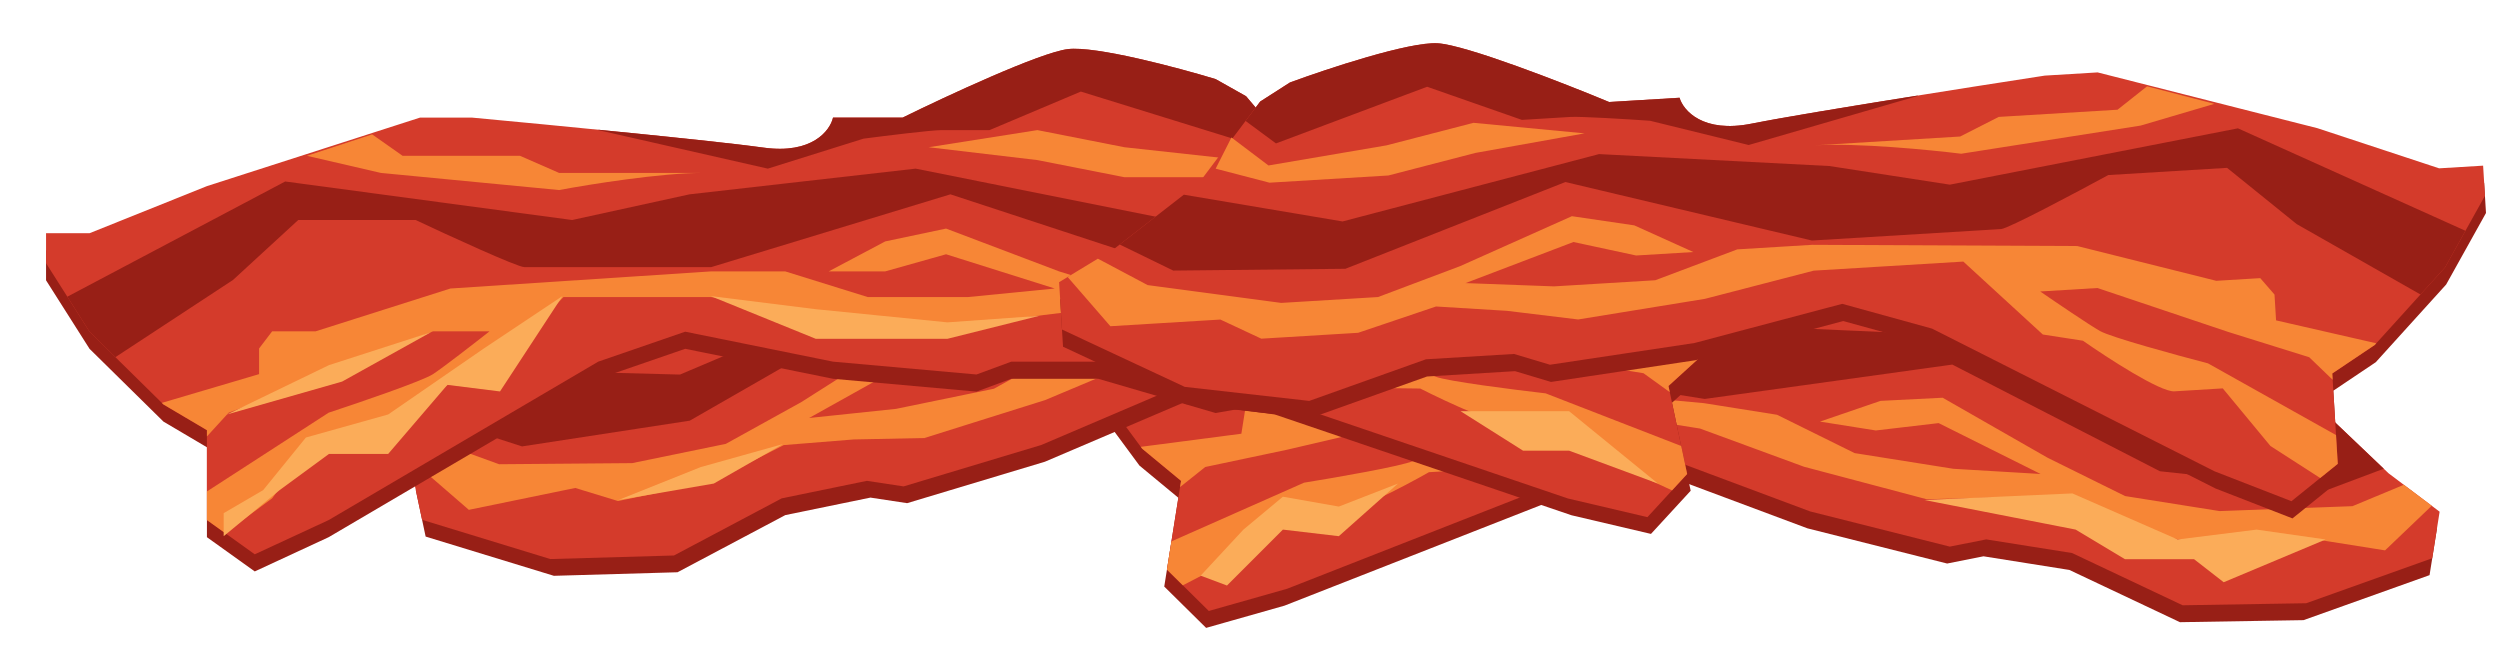 <svg width="380" height="100" viewBox="0 0 380 100" fill="none" xmlns="http://www.w3.org/2000/svg">
<g clip-path="url(#clip0_17_1440)">
<path d="M317.43 38.989C321.688 39.139 333.522 44.401 338.906 47.013L343.067 50.31L351.02 63.433L362.644 74.505L370.415 80.351L369.292 87.421L350.138 94.262L331.352 94.573L314.546 86.632L301.492 84.558L295.964 85.657L274.731 80.307L253.255 72.283L239.486 74.708L195.242 92.06L183.329 95.439L176.966 89.157L179.11 75.66L173.196 70.767L163.836 58.079L158.942 46.759L159.657 42.26L166.184 43.297L184.929 39.027L218.545 33.824L226.377 35.068C237.738 37.971 262.246 44.324 269.393 46.514C276.54 48.703 279.809 45.533 280.551 43.674L290.994 45.333C298.031 43.156 313.171 38.84 317.43 38.989Z" fill="#981F16"/>
<path d="M317.838 36.419C322.097 36.568 333.93 41.83 339.315 44.442L343.475 47.739L351.428 60.863L363.053 71.934L370.823 77.781L369.7 84.85L350.546 91.691L331.76 92.002L314.954 84.061L301.9 81.987L296.372 83.086L275.14 77.736L253.663 69.712L239.894 72.138L195.65 89.489L183.738 92.868L177.375 86.586L179.519 73.09L173.604 68.197L164.244 55.508L159.351 44.188L160.065 39.69L166.592 40.726L185.338 36.456L218.953 31.253L226.786 32.498C238.146 35.4 262.654 41.753 269.801 43.943C276.948 46.132 280.218 42.962 280.959 41.103L291.402 42.762C298.439 40.585 313.579 36.269 317.838 36.419Z" fill="#D43B2B"/>
<path fill-rule="evenodd" clip-rule="evenodd" d="M345.368 50.863L340.505 53.801L318.784 43.103L304.158 46.71L296.979 45.569C295.412 45.32 288.357 45.078 285.026 44.988L269.952 47.206L245.416 37.379L245.496 37.338C255.467 39.948 265.614 42.66 269.801 43.943C276.948 46.132 280.218 42.962 280.959 41.103L291.402 42.762C298.439 40.585 313.579 36.269 317.838 36.419C322.097 36.568 333.93 41.83 339.315 44.442L343.475 47.739L345.368 50.863Z" fill="#981F16"/>
<path fill-rule="evenodd" clip-rule="evenodd" d="M167.52 59.949L164.244 55.508L161.744 49.726L197.197 37.626L239.356 50.253L257.591 49.196L292.144 50.731L329.427 64.561L353.499 62.835L362.332 71.247L353.964 74.388L328.304 71.63L296.753 55.417L259.119 60.64L231.053 56.182C230.009 56.016 220.489 49.672 215.859 46.52L198.236 43.721L187.016 51.164L167.52 59.949Z" fill="#981F16"/>
<path fill-rule="evenodd" clip-rule="evenodd" d="M179.368 74.035L179.519 73.09L173.604 68.197L173.399 67.919L188.687 65.925L189.299 62.069L191.666 59.809L198.193 60.846L219.447 57.633L259.017 61.283L270.113 63.046L281.901 68.872L296.913 71.256L310.171 72.044L294.671 64.311L285.125 65.43L276.64 64.082L285.839 60.931L295.283 60.455L311.232 69.577L323.021 75.403L337.38 77.684L357.573 76.939L365.386 73.689L369.625 76.879L362.529 83.656L346.212 81.064L339.827 83.344L325.468 81.063L314.23 75.984L303.582 75.61L292.833 75.879L274.211 70.945L258.404 65.139L236.213 61.614L223.279 71.42L217.201 71.772C213.278 74.004 204.909 78.385 202.82 78.054L195.64 76.913L187.684 84.874L179.789 88.97L177.375 86.586L178.057 82.291L198.211 73.368C203.018 72.594 213.065 70.852 214.794 70.072C216.524 69.293 221.852 66.361 224.3 64.993L215.815 63.645L195.662 68.351L183.199 70.983L179.368 74.035Z" fill="#F78636"/>
<path d="M340.891 59.793L349.132 58.466L347.236 53.553L341.3 57.222L323.983 52.495L311.338 47.85L294.612 47.829L310.623 52.349L323.269 56.993L340.891 59.793Z" fill="#F78636"/>
<path d="M238.112 45.443C242.817 45.312 253.794 45.298 260.06 46.294L238.521 42.872L233.055 39.368L215.432 36.569L211.374 32.63L201.073 34.288L211.76 38.621L238.112 45.443Z" fill="#F78636"/>
<path d="M114.032 30.862C109.784 31.204 98.229 36.993 92.983 39.844L88.995 43.323L81.723 56.785L70.676 68.364L63.211 74.552L64.697 81.559L84.191 87.523L102.98 86.983L119.366 78.295L132.304 75.635L137.885 76.481L158.828 70.181L179.878 61.199L193.762 62.997L238.869 78.319L250.948 81.154L256.983 74.594L254.146 61.217L259.805 56.065L268.506 42.974L272.814 31.452L271.868 26.993L265.399 28.323L246.446 24.908L212.585 21.234L204.822 22.83C193.618 26.242 169.453 33.693 162.424 36.202C155.395 38.711 151.964 35.693 151.128 33.871L140.777 35.999C133.632 34.145 118.281 30.52 114.032 30.862Z" fill="#981F16"/>
<path d="M113.492 28.314C109.244 28.656 97.689 34.445 92.442 37.296L88.454 40.775L81.182 54.237L70.135 65.816L62.671 72.004L64.157 79.011L83.65 84.975L102.439 84.435L118.826 75.747L131.764 73.087L137.345 73.933L158.288 67.633L179.337 58.651L193.221 60.449L238.329 75.771L250.407 78.606L256.443 72.046L253.606 58.669L259.264 53.517L267.965 40.426L272.273 28.904L271.327 24.445L264.858 25.775L245.905 22.36L212.045 18.686L204.282 20.282C193.078 23.694 168.913 31.145 161.884 33.654C154.854 36.163 151.424 33.145 150.587 31.323L140.237 33.451C133.092 31.597 117.74 27.973 113.492 28.314Z" fill="#D43B2B"/>
<path fill-rule="evenodd" clip-rule="evenodd" d="M86.723 43.98L91.735 46.693L112.891 35.03L127.692 37.97L134.808 36.506C136.361 36.187 143.398 35.626 146.723 35.386L161.901 36.919L185.915 25.997L185.833 25.96C176.003 29.017 166.002 32.184 161.884 33.654C154.854 36.163 151.424 33.145 150.587 31.323L140.237 33.451C133.092 31.597 117.74 27.973 113.492 28.314C109.244 28.656 97.689 34.445 92.442 37.296L88.454 40.775L86.723 43.98Z" fill="#981F16"/>
<path fill-rule="evenodd" clip-rule="evenodd" d="M264.92 45.008L267.965 40.426L270.166 34.54L234.114 24.064L192.633 38.577L174.356 38.346L139.905 41.441L103.358 56.934L79.215 56.299L70.82 65.098L79.344 67.855L104.844 63.941L135.541 46.328L173.418 49.84L201.235 44.12C202.271 43.907 211.458 37.143 215.922 33.788L233.389 30.196L244.984 37.119L264.92 45.008Z" fill="#981F16"/>
<path fill-rule="evenodd" clip-rule="evenodd" d="M253.805 59.607L253.606 58.669L259.264 53.517L259.455 53.23L244.075 51.931L243.265 48.109L240.784 45.96L234.314 47.29L212.909 45.044L173.553 50.477L162.556 52.739L151.075 59.088L136.195 62.148L122.987 63.534L138.079 55.113L147.676 55.798L156.086 54.069L146.731 51.339L137.269 51.291L121.8 61.119L110.319 67.469L96.086 70.395L75.868 70.564L67.894 67.674L63.821 71.05L71.262 77.495L87.435 74.169L93.933 76.157L108.165 73.23L119.134 67.651L129.755 66.796L140.511 66.579L158.866 60.81L174.364 54.299L196.359 49.776L209.788 58.981L215.881 59.058C219.917 61.109 228.505 65.104 230.576 64.679L237.692 63.215L246.052 70.803L254.153 74.535L256.443 72.046L255.54 67.789L234.94 59.792C230.097 59.237 219.967 57.952 218.198 57.252C216.43 56.552 210.954 53.867 208.438 52.611L216.847 50.882L237.229 54.668L249.82 56.733L253.805 59.607Z" fill="#F78636"/>
<path d="M91.657 52.692L83.353 51.74L84.995 46.749L91.116 50.144L108.178 44.642L120.576 39.433L137.289 38.655L121.522 43.892L109.124 49.1L91.657 52.692Z" fill="#F78636"/>
<path d="M193.629 33.718C188.92 33.8 177.95 34.283 171.74 35.56L193.088 31.17L198.37 27.425L215.837 23.833L219.69 19.717L230.069 20.907L219.612 25.716L193.629 33.718Z" fill="#F78636"/>
<path d="M162.306 10.069C166.535 9.549 179.048 12.889 184.776 14.625L189.402 17.228L199.315 28.941L212.532 38.052L221.124 42.607V49.765L203.28 59.526L184.776 62.78L166.932 57.574H153.714L148.427 59.526L126.619 57.574L104.149 53.019L90.931 57.574L49.957 81.652L38.722 86.858L31.452 81.652V67.986L24.844 64.082L13.609 53.019L7 42.607V38.052H13.609L31.452 30.893L63.835 20.482H71.766C83.441 21.566 108.643 23.995 116.045 25.037C123.446 26.078 126.178 22.434 126.619 20.482H137.193C143.801 17.228 158.076 10.59 162.306 10.069Z" fill="#981F16"/>
<path d="M162.306 7.466C166.535 6.946 179.048 10.286 184.776 12.022L189.402 14.625L199.315 26.338L212.532 35.449L221.124 40.004V47.162L203.28 56.923L184.776 60.177L166.932 54.971H153.714L148.427 56.923L126.619 54.971L104.149 50.416L90.931 54.971L49.957 79.049L38.722 84.255L31.452 79.049V65.383L24.844 61.479L13.609 50.416L7 40.004V35.449H13.609L31.452 28.291L63.835 17.878H71.766C83.441 18.963 108.643 21.392 116.045 22.434C123.446 23.475 126.178 19.831 126.619 17.878H137.193C143.801 14.625 158.076 7.987 162.306 7.466Z" fill="#D43B2B"/>
<path fill-rule="evenodd" clip-rule="evenodd" d="M191.761 17.413L187.419 21.078L164.289 13.919L150.41 19.776H143.14C141.554 19.776 134.549 20.644 131.245 21.078L116.705 25.633L90.931 19.776L91.004 19.724C101.261 20.737 111.708 21.824 116.045 22.434C123.446 23.475 126.178 19.831 126.619 17.878H137.193C143.801 14.625 158.076 7.987 162.306 7.466C166.535 6.946 179.048 10.286 184.776 12.022L189.402 14.625L191.761 17.413Z" fill="#981F16"/>
<path fill-rule="evenodd" clip-rule="evenodd" d="M17.541 54.288L13.609 50.416L10.233 45.097L43.348 27.585L86.966 33.442L104.81 29.538L139.175 25.633L178.167 33.442L201.669 27.961L211.713 34.884L203.941 39.299L178.167 40.6L144.462 29.538L108.114 40.6H79.697C78.639 40.6 68.241 35.828 63.175 33.442H45.331L35.418 42.553L17.541 54.288Z" fill="#981F16"/>
<path fill-rule="evenodd" clip-rule="evenodd" d="M31.452 66.341V65.383L24.844 61.479L24.598 61.237L39.383 56.869V52.965L41.366 50.361H47.974L68.462 43.854L108.114 41.251H119.349L131.906 45.156H147.106L160.323 43.854L143.801 38.648L134.549 41.251H125.958L134.549 36.696L143.801 34.743L160.984 41.251L173.541 45.156H188.08L207.906 41.251L215.112 36.816L219.8 39.302L213.854 47.108H197.332L191.384 50.361H176.845L164.949 47.108L154.375 48.409L143.801 50.361L124.636 48.409L108.114 45.156H85.644L74.409 56.869L68.462 58.171C64.937 60.99 57.359 66.63 55.244 66.63H47.974L41.366 75.741L34.211 81.025L31.452 79.049V74.7L49.957 62.726C54.583 61.207 64.232 57.91 65.818 56.869C67.404 55.828 72.206 52.097 74.409 50.361H65.818L46.653 58.171L34.757 62.726L31.452 66.341Z" fill="#F78636"/>
<path d="M188.741 26.934L196.671 24.331L194.028 19.776L188.741 24.331L170.897 22.379L157.68 19.776L141.158 22.379L157.68 24.331L170.897 26.934H188.741Z" fill="#F78636"/>
<path d="M84.983 28.887C89.609 28.019 100.448 26.284 106.792 26.284H84.983L79.035 23.681H61.192L56.566 20.427L46.653 23.681L57.888 26.284L84.983 28.887Z" fill="#F78636"/>
<path d="M218.695 9.196C214.382 8.932 201.921 13.057 196.229 15.152L191.705 18.052L182.385 30.434L169.562 40.402L161.143 45.507L161.579 52.702L180.234 61.419L199.162 63.555L216.905 57.228L230.284 56.417L235.754 58.055L257.709 54.755L280.174 48.799L293.83 52.567L336.769 74.255L348.457 78.799L355.498 73.12L354.666 59.385L361.117 55.055L371.815 43.246L377.87 32.376L377.592 27.797L370.903 28.202L352.407 22.102L318.996 13.622L310.969 14.108C299.218 15.915 273.858 19.902 266.43 21.402C259.001 22.903 256.015 19.408 255.45 17.472L244.747 18.121C237.86 15.256 223.007 9.459 218.695 9.196Z" fill="#981F16"/>
<path d="M218.536 6.579C214.223 6.315 201.762 10.44 196.071 12.536L191.547 15.436L182.227 27.817L169.403 37.785L160.985 42.891L161.421 50.086L180.076 58.803L199.003 60.938L216.747 54.611L230.125 53.801L235.595 55.439L257.55 52.139L280.016 46.182L293.671 49.95L336.61 71.639L348.299 76.183L355.34 70.504L354.507 56.768L360.959 52.438L371.656 40.63L377.711 29.759L377.434 25.18L370.745 25.586L352.248 19.485L318.838 11.006L310.811 11.492C299.059 13.298 273.7 17.286 266.271 18.786C258.843 20.287 255.856 16.791 255.291 14.856L244.589 15.505C237.702 12.639 222.849 6.843 218.536 6.579Z" fill="#D43B2B"/>
<path fill-rule="evenodd" clip-rule="evenodd" d="M189.328 18.383L193.947 21.8L216.922 13.187L231.326 18.223L238.684 17.777C240.29 17.68 247.433 18.122 250.804 18.355L265.797 22.042L291.528 14.575L291.451 14.527C281.131 16.174 270.623 17.907 266.271 18.786C258.843 20.287 255.856 16.791 255.291 14.856L244.589 15.505C237.701 12.639 222.849 6.843 218.536 6.579C214.223 6.315 201.762 10.44 196.071 12.536L191.547 15.436L189.328 18.383Z" fill="#981F16"/>
<path fill-rule="evenodd" clip-rule="evenodd" d="M367.912 44.763L371.656 40.63L374.749 35.077L340.165 19.506L296.374 28.068L278.075 25.237L243.054 23.421L204.064 33.661L179.942 29.593L170.198 37.167L178.333 41.128L204.5 40.856L237.941 27.669L275.404 36.56L304.168 34.817C305.238 34.752 315.471 29.318 320.454 26.609L338.515 25.514L349.103 34.064L367.912 44.763Z" fill="#981F16"/>
<path fill-rule="evenodd" clip-rule="evenodd" d="M354.566 57.731L354.507 56.768L360.959 52.438L361.193 52.18L345.962 48.697L345.724 44.772L343.559 42.277L336.87 42.683L315.737 37.398L275.444 37.214L264.073 37.903L251.601 42.597L236.216 43.529L222.759 43.032L239.165 36.786L248.688 38.835L257.384 38.308L248.41 34.256L238.927 32.861L221.932 40.456L209.46 45.151L194.744 46.042L174.439 43.334L166.876 39.318L162.282 42.104L168.776 49.585L185.498 48.572L191.717 51.478L206.433 50.586L218.275 46.586L229.057 47.246L239.878 48.559L259.157 45.422L275.682 41.138L298.425 39.76L310.51 50.845L316.609 51.788C320.348 54.406 328.362 59.61 330.503 59.481L337.861 59.035L345.104 67.787L352.668 72.659L355.34 70.504L355.075 66.132L335.616 55.232C330.841 53.989 320.874 51.267 319.206 50.318C317.537 49.369 312.449 45.913 310.113 44.304L318.809 43.777L338.683 50.451L351.001 54.3L354.566 57.731Z" fill="#F78636"/>
<path d="M192.965 27.768L184.78 25.638L187.178 20.898L192.807 25.152L210.749 22.095L223.968 18.669L240.849 20.272L224.246 23.247L211.026 26.674L192.965 27.768Z" fill="#F78636"/>
<path d="M298.103 23.367C293.368 22.779 282.292 21.7 275.87 22.089L297.944 20.751L303.806 17.77L321.867 16.676L326.351 13.121L336.583 15.784L325.37 19.089L298.103 23.367Z" fill="#F78636"/>
<path d="M34 81.5V78L40 74.5L46.5 66.5L59 63L73.5 53L85.5 45L76 59.5L68 58.5L59 69H50L42.5 74.5L34 81.5Z" fill="#FBAC59"/>
<path d="M52 58L34.5 63L50 55.5L65.5 50.5L52 58Z" fill="#FBAC59"/>
<path d="M108.5 73.5L94 76L106.5 71L119 67.5L108.5 73.5Z" fill="#FBAC59"/>
<path d="M144 51.5L158 48L144 49L124 47L108 45L124 51.5H144Z" fill="#FBAC59"/>
<path d="M203.5 81.5L212.5 73.5L203.5 77L195 75.5L189 80.5L182.5 87.5L186.5 89L195 80.5L203.5 81.5Z" fill="#FBAC59"/>
<path d="M231.5 68.5L222 62.5H238.5L252 73.5L238.5 68.5H231.5Z" fill="#FBAC59"/>
<path d="M315.5 80.5L292.5 76L315 75L331 82L343 80.5L353.5 82L338 88.5L333.5 85H323L315.5 80.5Z" fill="#FBAC59"/>
</g>
<defs>
<clipPath id="clip0_17_1440">
<rect width="380" height="100" fill="white"/>
</clipPath>
</defs>
</svg>
